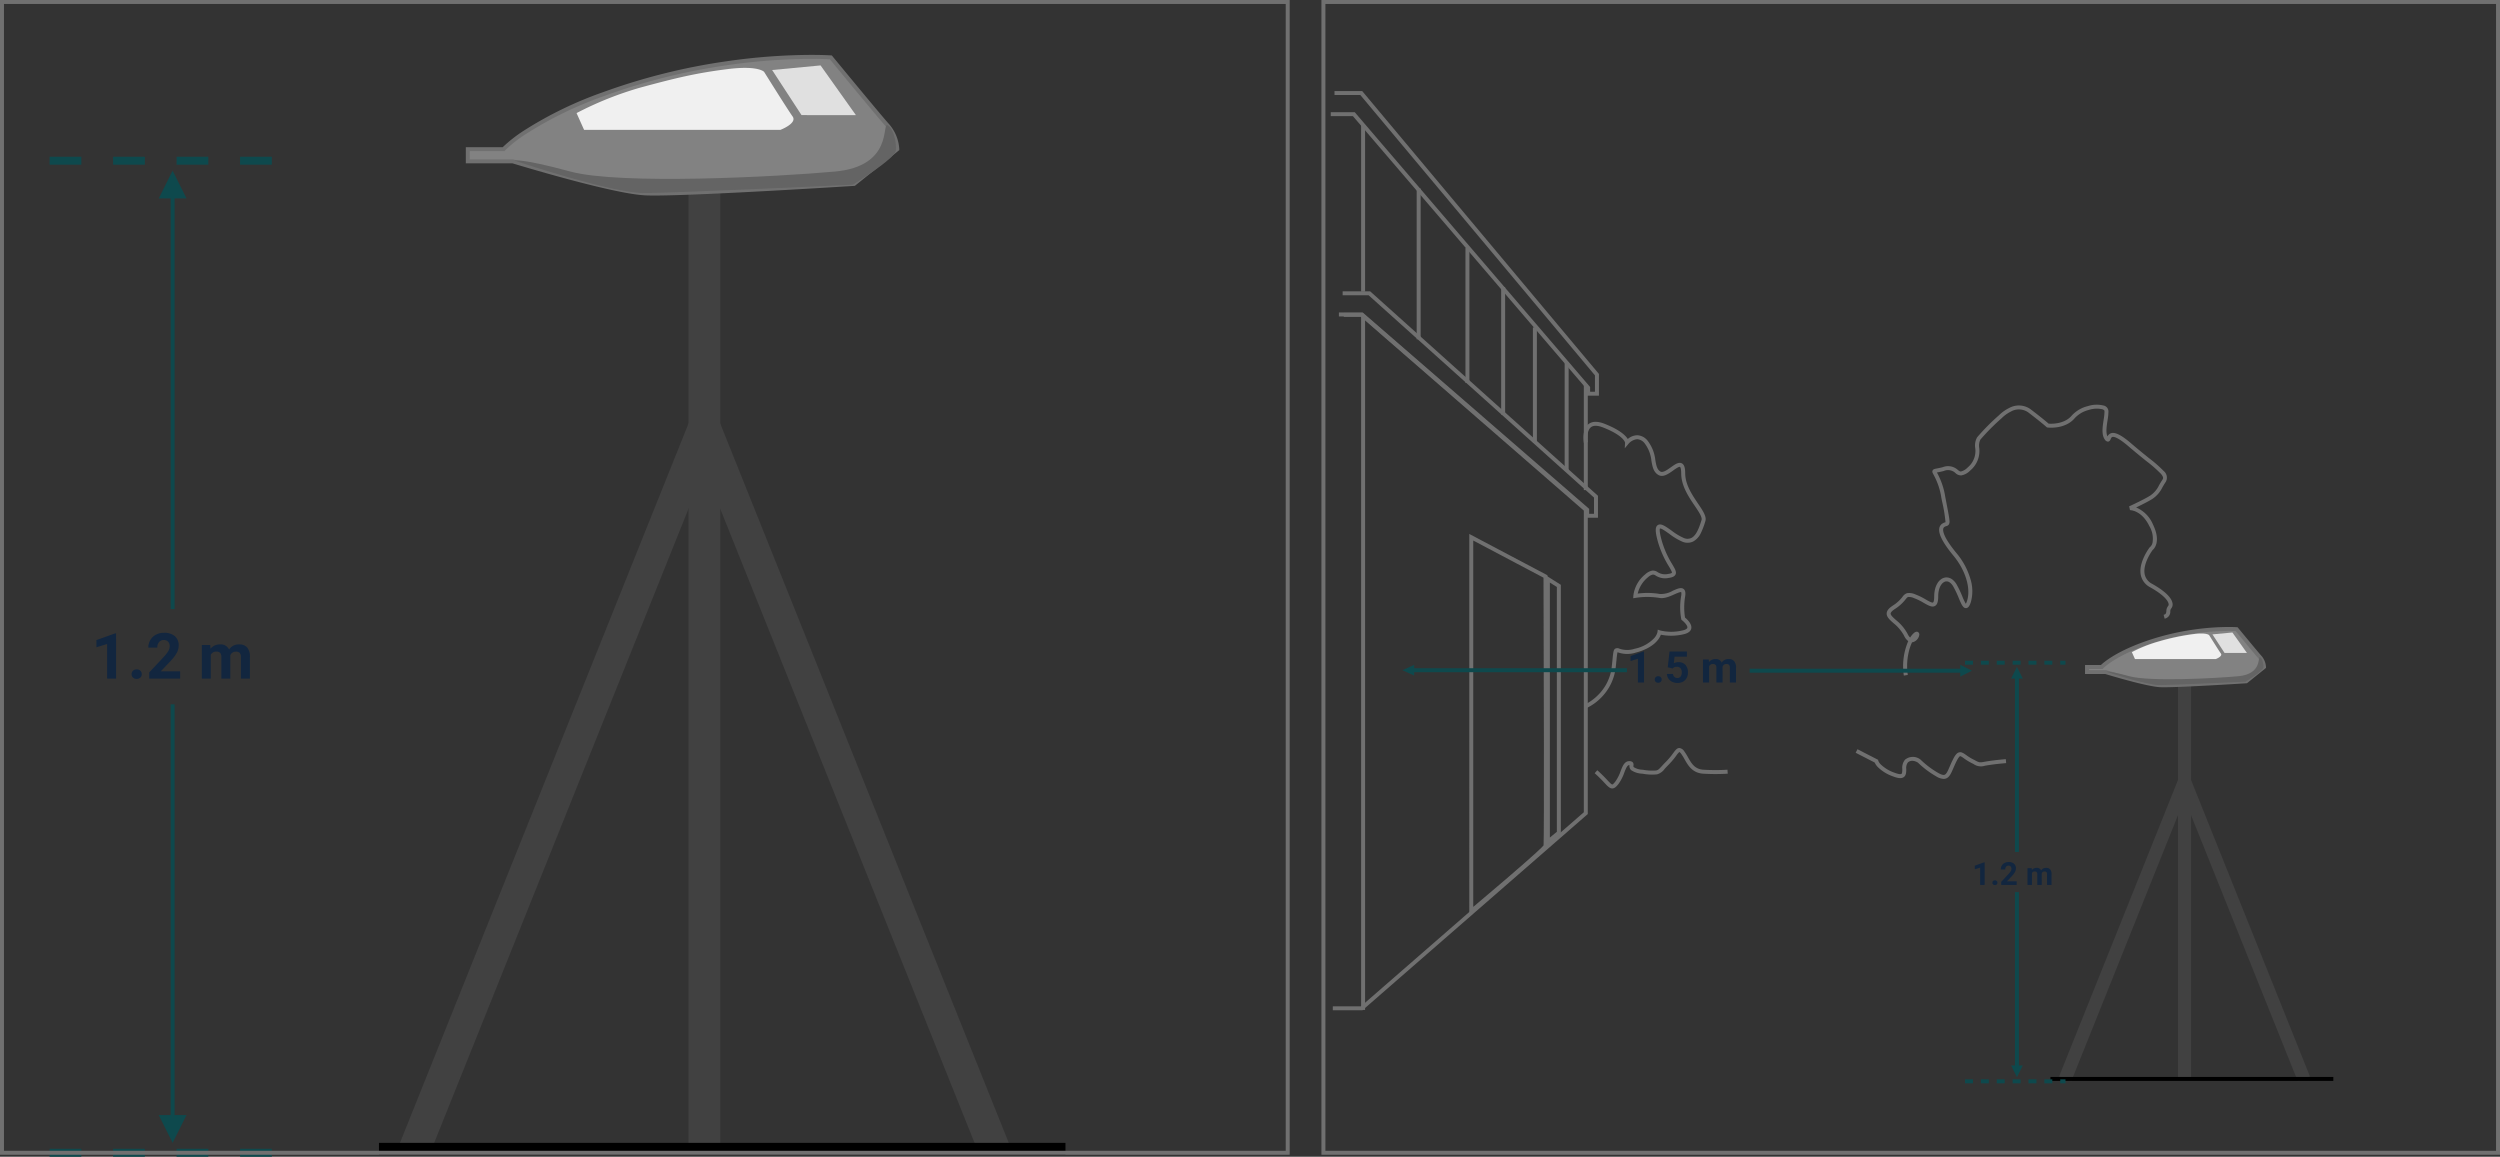 <svg xmlns="http://www.w3.org/2000/svg" width="630" height="291.5" viewBox="0 0 630 291.5">
  <rect x="0" y="0" width="630" height="291.5" fill="#333333" stroke="none"/>
  <g id="Grupo_985793" data-name="Grupo 985793" transform="translate(-285 -11105)">
    <path id="Línea_1638" data-name="Línea 1638" d="M3.713,183.489l-7.425-2.978,73-182,7.425,2.978Z" transform="translate(389.5 11212.5)" fill="#414141"/>
    <path id="Línea_1639" data-name="Línea 1639" d="M69.287,183.489l-73-182L3.713-1.489l73,182Z" transform="translate(462.5 11212.5)" fill="#414141"/>
    <path id="Línea_1640" data-name="Línea 1640" d="M4,243H-4V0H4Z" transform="translate(462.5 11151.5)" fill="#414141"/>
    <path id="Línea_1641" data-name="Línea 1641" d="M173,1.5H0v-3H173Z" transform="translate(380.5 11394.5)"/>
    <path id="Trazado_729605" data-name="Trazado 729605" d="M-4048.112-267.413v3.076h11.334s24.916,7.626,33.34,8.066,52.676-2.384,52.676-2.384l10.883-8.759a10.008,10.008,0,0,0-2.546-6.08c-2.55-2.882-14.206-17.045-14.206-17.045s-26.778-1.922-57.21,9.233c-18.9,6.927-25.258,13.893-25.258,13.893Z" transform="translate(4451 11410)" fill="#828282"/>
    <path id="Trazado_729605_-_Contorno" data-name="Trazado 729605 - Contorno" d="M-4001.078-255.724c-.983,0-1.786-.016-2.386-.047-3.529-.184-10.235-1.6-19.933-4.215-6.791-1.829-12.739-3.633-13.455-3.851h-11.76v-4.076h9.3a35.211,35.211,0,0,1,5.48-4.266,96.311,96.311,0,0,1,19.819-9.6,154.911,154.911,0,0,1,31.347-7.816,151.543,151.543,0,0,1,21.148-1.573c3.109,0,4.85.122,4.923.127l.214.015.136.166c.117.142,11.68,14.19,14.195,17.032a10.442,10.442,0,0,1,2.671,6.412v.239l-11.193,9.008-.158.01C-3951.112-258.131-3988.969-255.724-4001.078-255.724Zm-46.534-9.113h10.909l.072.022c.249.076,24.953,7.613,33.22,8.045.583.03,1.368.046,2.334.046,11.679,0,47.433-2.249,50.126-2.419l10.561-8.5a9.765,9.765,0,0,0-2.408-5.519c-2.376-2.686-12.756-15.284-14.08-16.891-.555-.032-2.177-.112-4.639-.112a150.529,150.529,0,0,0-21.007,1.563,153.909,153.909,0,0,0-31.144,7.765,95.473,95.473,0,0,0-19.561,9.458,32.216,32.216,0,0,0-5.5,4.3l-.149.162h-8.732Z" transform="translate(4451 11410)" fill="#707070"/>
    <path id="Trazado_729606" data-name="Trazado 729606" d="M-4018.809-272.268h49.459s4.333-1.649,3.088-3.382-7.181-11.237-7.181-11.237-1.427-1.678-9.193-.7-12.619,2.121-21.872,4.624a85.668,85.668,0,0,0-16.2,6.46Z" transform="translate(4451 11410)" fill="#f0f0f0"/>
    <path id="Trazado_729607" data-name="Trazado 729607" d="M-3961.816-275.994h11.5l-8.9-12.52-12.209,1.159,7.408,11.361" transform="translate(4451 11410)" fill="#e0e0e0"/>
    <path id="Trazado_729608" data-name="Trazado 729608" d="M-3942.366-273.444c-1.453-.585,1.519,10.332-13.226,11.675s-54.221,3.382-66.66,0-14.126-2.774-14.126-2.774,24.475,8.253,32.744,8.2,52.544-2.109,52.544-2.109,10.6-6.5,10.837-8.609S-3940.913-272.859-3942.366-273.444Z" transform="translate(4451 11410)" fill="#646464"/>
    <path id="Línea_1638-2" data-name="Línea 1638" d="M-.653,74.734l-3.06-1.227,30.081-75,3.06,1.227Z" transform="translate(807.602 11302.766)" fill="#414141"/>
    <path id="Línea_1639-2" data-name="Línea 1639" d="M26.368,74.734l-30.081-75,3.06-1.227,30.081,75Z" transform="translate(837.683 11302.766)" fill="#414141"/>
    <path id="Línea_1640-2" data-name="Línea 1640" d="M-.7,100.132H-4V0H-.7Z" transform="translate(837.852 11276.754)" fill="#414141"/>
    <path id="Línea_1641-2" data-name="Línea 1641" d="M71.288.5H0v-1H71.288Z" transform="translate(801.71 11376.887)"/>
    <path id="Trazado_729605-2" data-name="Trazado 729605" d="M-4048.112-281.084v1.268h4.67s10.267,3.142,13.738,3.324,21.706-.982,21.706-.982l4.484-3.609a4.125,4.125,0,0,0-1.049-2.505c-1.051-1.188-5.854-7.024-5.854-7.024a62.816,62.816,0,0,0-23.574,3.8c-7.787,2.854-10.408,5.725-10.408,5.725Z" transform="translate(4859.048 11554.165)" fill="#828282"/>
    <path id="Trazado_729605_-_Contorno-2" data-name="Trazado 729605 - Contorno" d="M-4028.731-275.973c-.41,0-.746-.007-1-.02-3.378-.177-12.791-3.02-13.787-3.323h-5.1v-2.268h4.005c.683-.661,3.588-3.181,10.444-5.694a64.127,64.127,0,0,1,12.977-3.236,62.745,62.745,0,0,1,8.756-.651c1.292,0,2.019.051,2.05.053l.214.015.136.166c.048.058,4.81,5.843,5.842,7.01a4.623,4.623,0,0,1,1.175,2.837v.239l-4.794,3.858-.158.01C-4008.123-276.965-4023.732-275.973-4028.731-275.973Zm-18.881-4.343h4.245l.072.022c.1.031,10.248,3.126,13.618,3.3.235.012.554.019.946.019,4.7,0,18.882-.886,20.544-.99l4.154-3.343a3.766,3.766,0,0,0-.9-1.951c-.957-1.081-4.915-5.884-5.726-6.868-.3-.015-.907-.039-1.767-.039a61.728,61.728,0,0,0-8.615.641,63.127,63.127,0,0,0-12.774,3.185c-7.585,2.78-10.186,5.565-10.211,5.592l-.149.163h-3.434Z" transform="translate(4859.048 11554.165)" fill="#707070"/>
    <path id="Trazado_729606-2" data-name="Trazado 729606" d="M-4019.924-281.453h20.38s1.785-.68,1.272-1.394-2.959-4.63-2.959-4.63-.588-.691-3.788-.287a58.029,58.029,0,0,0-9.013,1.905,35.3,35.3,0,0,0-6.675,2.662Z" transform="translate(4842.935 11552.534)" fill="#f0f0f0"/>
    <path id="Trazado_729607-2" data-name="Trazado 729607" d="M-3967.466-283.355h4.737l-3.666-5.159-5.031.477,3.052,4.682" transform="translate(4813.961 11552.9)" fill="#e0e0e0"/>
    <path id="Trazado_729608-2" data-name="Trazado 729608" d="M-3997.638-273.458c-.6-.241.626,4.257-5.45,4.811s-22.343,1.394-27.468,0-5.821-1.143-5.821-1.143,10.085,3.4,13.493,3.38,21.651-.869,21.651-.869,4.368-2.678,4.466-3.547S-3997.04-273.217-3997.638-273.458Z" transform="translate(4852.148 11544.054)" fill="#646464"/>
    <path id="Trazado_731621" data-name="Trazado 731621" d="M6.258,0H4V-8.715l-2.7.832V-9.7l4.711-1.687h.242Zm3.906-1.109a1.137,1.137,0,0,1,.363-.875,1.289,1.289,0,0,1,.91-.336,1.3,1.3,0,0,1,.918.336,1.137,1.137,0,0,1,.363.875,1.121,1.121,0,0,1-.359.863,1.305,1.305,0,0,1-.922.332,1.294,1.294,0,0,1-.914-.332A1.121,1.121,0,0,1,10.164-1.109ZM22.4,0H14.6V-1.547l3.68-3.922A9.078,9.078,0,0,0,19.4-6.914a2.322,2.322,0,0,0,.363-1.172,1.738,1.738,0,0,0-.383-1.191,1.382,1.382,0,0,0-1.094-.434,1.49,1.49,0,0,0-1.207.527A2.089,2.089,0,0,0,16.641-7.8H14.375a3.729,3.729,0,0,1,.5-1.9,3.5,3.5,0,0,1,1.4-1.348,4.262,4.262,0,0,1,2.055-.488,4.036,4.036,0,0,1,2.73.844A2.985,2.985,0,0,1,22.031-8.3a3.825,3.825,0,0,1-.437,1.719,9.551,9.551,0,0,1-1.5,2.039L17.508-1.82H22.4Zm7.578-8.453.07.945a2.971,2.971,0,0,1,2.43-1.1A2.255,2.255,0,0,1,34.719-7.32a2.9,2.9,0,0,1,2.539-1.289,2.521,2.521,0,0,1,2.047.8,3.681,3.681,0,0,1,.672,2.41V0H37.711V-5.4a1.616,1.616,0,0,0-.281-1.053,1.245,1.245,0,0,0-.992-.333,1.409,1.409,0,0,0-1.406.971L35.039,0H32.781V-5.4a1.6,1.6,0,0,0-.289-1.065,1.257,1.257,0,0,0-.984-.329,1.463,1.463,0,0,0-1.391.8V0H27.859V-8.453Z" transform="translate(308 11276)" fill="#12263f"/>
    <path id="Trazado_731622" data-name="Trazado 731622" d="M3.129,0H2V-4.358L.652-3.941v-.91L3.008-5.7h.121ZM5.082-.555a.568.568,0,0,1,.182-.437.645.645,0,0,1,.455-.168.65.65,0,0,1,.459.168.568.568,0,0,1,.182.438.561.561,0,0,1-.18.432.653.653,0,0,1-.461.166.647.647,0,0,1-.457-.166A.561.561,0,0,1,5.082-.555ZM11.2,0H7.3V-.773l1.84-1.961A4.539,4.539,0,0,0,9.7-3.457a1.161,1.161,0,0,0,.182-.586.869.869,0,0,0-.191-.6.691.691,0,0,0-.547-.217.745.745,0,0,0-.6.264A1.044,1.044,0,0,0,8.32-3.9H7.188a1.865,1.865,0,0,1,.248-.949,1.748,1.748,0,0,1,.7-.674,2.131,2.131,0,0,1,1.027-.244,2.018,2.018,0,0,1,1.365.422,1.493,1.493,0,0,1,.486,1.191,1.912,1.912,0,0,1-.219.859,4.776,4.776,0,0,1-.75,1.02L8.754-.91H11.2Zm3.789-4.227.035.473A1.485,1.485,0,0,1,16.238-4.3a1.127,1.127,0,0,1,1.121.645,1.451,1.451,0,0,1,1.27-.645,1.261,1.261,0,0,1,1.023.4A1.84,1.84,0,0,1,19.988-2.7V0H18.855V-2.7a.808.808,0,0,0-.141-.527.622.622,0,0,0-.5-.166.7.7,0,0,0-.7.485L17.52,0H16.391V-2.7a.8.8,0,0,0-.145-.532.628.628,0,0,0-.492-.164.731.731,0,0,0-.7.4V0H13.93V-4.227Z" transform="translate(782 11328)" fill="#12263f"/>
    <path id="Línea_1642" data-name="Línea 1642" d="M.5,107h-1V0h1Z" transform="translate(328.5 11151.5)" fill="#0e494d"/>
    <path id="Trazado_731624" data-name="Trazado 731624" d="M3.5,0,7,7H0Z" transform="translate(325 11148)" fill="#0e494d"/>
    <path id="Línea_1642-2" data-name="Línea 1642" d="M.5,45.154h-1V0h1Z" transform="translate(793.266 11274.531)" fill="#0e494d"/>
    <path id="Trazado_731625" data-name="Trazado 731625" d="M1.477,0,2.954,2.954H0Z" transform="translate(791.789 11273.055)" fill="#0e494d"/>
    <path id="Línea_1642-3" data-name="Línea 1642" d="M.5,107h-1V0h1Z" transform="translate(328.5 11282.5)" fill="#0e494d"/>
    <path id="Trazado_731626" data-name="Trazado 731626" d="M3.5,0,7,7H0Z" transform="translate(332 11393) rotate(180)" fill="#0e494d"/>
    <path id="Línea_1642-4" data-name="Línea 1642" d="M.5,45.154h-1V0h1Z" transform="translate(793.266 11329.814)" fill="#0e494d"/>
    <path id="Trazado_731627" data-name="Trazado 731627" d="M1.477,0,2.954,2.954H0Z" transform="translate(794.743 11376.445) rotate(180)" fill="#0e494d"/>
    <path id="Línea_1643" data-name="Línea 1643" d="M56,1H48V-1h8ZM40,1H32V-1h8ZM24,1H16V-1h8ZM8,1H0V-1H8Z" transform="translate(297.5 11145.5)" fill="#0e494d"/>
    <path id="Línea_1653" data-name="Línea 1653" d="M25.32.5H24v-1h1.32ZM22,.5H20v-1h2Zm-4,0H16v-1h2Zm-4,0H12v-1h2Zm-4,0H8v-1h2ZM6,.5H4v-1H6ZM2,.5H0v-1H2Z" transform="translate(780.184 11272)" fill="#0e494d"/>
    <path id="Línea_1644" data-name="Línea 1644" d="M56,1H48V-1h8ZM40,1H32V-1h8ZM24,1H16V-1h8ZM8,1H0V-1H8Z" transform="translate(297.5 11395.5)" fill="#0e494d"/>
    <path id="Línea_1654" data-name="Línea 1654" d="M25.32.5H24v-1h1.32ZM22,.5H20v-1h2Zm-4,0H16v-1h2Zm-4,0H12v-1h2Zm-4,0H8v-1h2ZM6,.5H4v-1H6ZM2,.5H0v-1H2Z" transform="translate(780.184 11377.5)" fill="#0e494d"/>
    <path id="Trazado_729609" data-name="Trazado 729609" d="M-3822.66-50.412h-7.472v-1h7.1l56.156-48.9v-76.011l-56.156-48.825h-4.329v-1h4.7l.141.123,56.641,49.247V-99.86l-.172.149Z" transform="translate(4451 11410)" fill="#707070"/>
    <path id="Trazado_729610" data-name="Trazado 729610" d="M-3795.741-170.442l19.7,10.412v.3c0,.168.059,16.944.089,33.618.059,33.8-.055,34.243-.1,34.435-.074.291-.187.73-9.6,8.809-4.6,3.944-9.221,7.826-9.267,7.864l-.821.689Zm18.7,11.015-17.7-9.356v92.321c1.5-1.263,4.842-4.082,8.206-6.968,7.791-6.682,9.266-8.192,9.512-8.527C-3776.855-94.238-3776.958-136.739-3777.037-159.427Z" transform="translate(4451 11410)" fill="#707070"/>
    <path id="Trazado_729611" data-name="Trazado 729611" d="M1,1.812V66.064l1.762-1.453V2.923L1,1.812M0,0,3.762,2.371V65.082L0,68.184Z" transform="translate(674.567 11250)" fill="#707070"/>
    <path id="Trazado_729612" data-name="Trazado 729612" d="M-3763.313-174.527h-3.219v-1.782l-56.438-48.945h-5.627v-1h6l.141.122,56.924,49.366v1.239h1.219v-4.085l-56.79-50.976h-6.553v-1h6.936l.143.128,57.265,51.4Z" transform="translate(4451 11410)" fill="#707070"/>
    <path id="Trazado_729613" data-name="Trazado 729613" d="M-3761.021-154.812h-3.219v-1.826l-58.774-68.617h-5.584v-1h6.044l59.314,69.248v1.2h1.219v-4.126l-59.125-70.65h-6.511v-1h6.979l.15.179,59.508,71.108Z" transform="translate(4448.95 11359.527)" fill="#707070"/>
    <path id="Línea_1645" data-name="Línea 1645" d="M.5,175h-1V0h1Z" transform="translate(628.5 11184.5)" fill="#707070"/>
    <path id="Línea_1646" data-name="Línea 1646" d="M.5,42h-1V0h1Z" transform="translate(628.5 11136.5)" fill="#707070"/>
    <path id="Línea_1647" data-name="Línea 1647" d="M.5,38h-1V0h1Z" transform="translate(642.5 11152.5)" fill="#707070"/>
    <path id="Línea_1648" data-name="Línea 1648" d="M.5,34h-1V0h1Z" transform="translate(654.794 11167.5)" fill="#707070"/>
    <path id="Línea_1649" data-name="Línea 1649" d="M.5,32.173h-1V0h1Z" transform="translate(663.794 11177.327)" fill="#707070"/>
    <path id="Línea_1650" data-name="Línea 1650" d="M.5,29h-1V0h1Z" transform="translate(671.794 11187.5)" fill="#707070"/>
    <path id="Línea_1651" data-name="Línea 1651" d="M.5,27h-1V0h1Z" transform="translate(679.794 11196.5)" fill="#707070"/>
    <path id="Línea_1652" data-name="Línea 1652" d="M.5,26.5h-1V0h1Z" transform="translate(684.621 11202)" fill="#707070"/>
    <path id="Trazado_729614" data-name="Trazado 729614" d="M-3766.18-126.566l-.4-.918a12.037,12.037,0,0,0,3.106-2.187,12.153,12.153,0,0,0,2.274-2.953,11.836,11.836,0,0,0,1.366-4.4c.073-.67.13-1.227.18-1.719.2-1.981.256-2.514.694-2.8a1.184,1.184,0,0,1,1.073.02,6.069,6.069,0,0,0,3.862,0,9.338,9.338,0,0,0,4.862-2.642,3.508,3.508,0,0,0,.85-1.557l.064-.61.585.2a11.928,11.928,0,0,0,5.716-.012c.689-.157,1.1-.4,1.16-.67.109-.507-.741-1.427-1.351-1.889l-.14-.106-.043-.171a16.378,16.378,0,0,1-.009-5.921c.1-.68,0-.861-.016-.882s-.137-.04-.5.071a11.749,11.749,0,0,0-1.2.488c-1.161.518-2.606,1.163-3.878.885a18.868,18.868,0,0,0-5.891,0l-.618.1.036-.625a8.128,8.128,0,0,1,2.978-5.386,3.56,3.56,0,0,1,1.851-.967,2.148,2.148,0,0,1,1.309.4,3.425,3.425,0,0,0,2.589.461c.9-.132.992-.3.993-.306s.033-.087-.1-.4a12.428,12.428,0,0,0-.672-1.226,24.571,24.571,0,0,1-2.851-6.531c-.611-2.287-.6-3.4.041-3.845.792-.549,1.931.262,3.508,1.385a14.855,14.855,0,0,0,3.084,1.86,2.318,2.318,0,0,0,1.881-.01c1.343-.661,2.045-2.857,2.51-4.31l.065-.2c.232-.721-.714-2.117-1.715-3.595-1.518-2.24-3.407-5.028-3.41-8.195,0-1.443-.3-1.612-.312-1.619-.057-.029-.228-.01-.523.138a10.2,10.2,0,0,0-1.188.775c-1.186.847-2.53,1.806-3.7,1.14-1.282-.728-1.526-2.119-1.784-3.592a8.663,8.663,0,0,0-1.639-4.3,2.6,2.6,0,0,0-1.953-1.134h-.005a3.327,3.327,0,0,0-2.155,1.137l-.963,1.162.077-1.449c-.034-.155-.517-1.818-5.479-3.782-1.439-.57-2.5-.593-3.141-.069-1.027.834-.914,2.979-.784,3.735l-.985.169c-.023-.135-.547-3.311,1.139-4.68.946-.768,2.339-.8,4.139-.084,3.825,1.514,5.256,2.941,5.792,3.812a3.814,3.814,0,0,1,2.359-.95h.009a3.539,3.539,0,0,1,2.724,1.5,9.612,9.612,0,0,1,1.85,4.756c.235,1.341.421,2.4,1.293,2.9.619.351,1.687-.411,2.63-1.084,1.006-.718,1.958-1.4,2.749-.989.59.3.854,1.076.855,2.507,0,2.86,1.8,5.508,3.238,7.635,1.24,1.831,2.22,3.277,1.839,4.462l-.064.2a18.214,18.214,0,0,1-1.027,2.685,4.67,4.67,0,0,1-1.994,2.218,3.305,3.305,0,0,1-2.662.054,15.48,15.48,0,0,1-3.325-1.986c-.583-.415-1.133-.807-1.591-1.068a1.674,1.674,0,0,0-.767-.3c-.052.089-.227.581.355,2.759a23.674,23.674,0,0,0,2.746,6.281c.7,1.193,1.128,1.913.815,2.568-.275.574-1,.755-1.75.864a4.376,4.376,0,0,1-3.232-.583,1.287,1.287,0,0,0-.727-.269,2.85,2.85,0,0,0-1.3.742,7.369,7.369,0,0,0-2.516,4.055,18.3,18.3,0,0,1,5.588.1,6,6,0,0,0,3.257-.822c1.161-.518,2.077-.926,2.713-.442.542.412.487,1.24.4,1.827a16.647,16.647,0,0,0-.042,5.37c.485.4,1.824,1.615,1.575,2.776-.15.7-.794,1.181-1.916,1.436a13.459,13.459,0,0,1-5.742.117c-.382,1.037-1.723,3.293-6.3,4.5a7.052,7.052,0,0,1-4.427-.019c-.067-.022-.143-.047-.207-.065a18.846,18.846,0,0,0-.255,2c-.05.493-.107,1.053-.181,1.727a12.869,12.869,0,0,1-3.973,8A12.776,12.776,0,0,1-3766.18-126.566Z" transform="translate(4451 11410)" fill="#707070"/>
    <path id="Trazado_729615" data-name="Trazado 729615" d="M-3686.232-134.755a15.924,15.924,0,0,1,1.106-8.679,3.569,3.569,0,0,1-1.062-1.394,10.411,10.411,0,0,0-2.668-3.149c-.949-.842-1.769-1.569-1.7-2.492.049-.655.54-1.265,1.544-1.919a9.343,9.343,0,0,0,2.413-2.177,2.3,2.3,0,0,1,1.216-.966,3.826,3.826,0,0,1,2.121.347,15.574,15.574,0,0,1,2.528,1.241c.677.387,1.6.917,1.855.771.05-.029.3-.239.3-1.541,0-2.4,1.019-4.294,2.532-4.7,1.15-.311,2.321.333,3.133,1.722a25.636,25.636,0,0,1,1.428,3.009,12.611,12.611,0,0,0,.876,1.84,3.631,3.631,0,0,0,.289-.686c1.04-3.119-.331-7.714-3.409-11.435-2.608-3.152-3.781-5.385-3.585-6.828a1.751,1.751,0,0,1,.737-1.236,2.448,2.448,0,0,1,.76-.35l.088-.027a37.933,37.933,0,0,0-.894-5.359l-.158-.814a17.518,17.518,0,0,0-1.96-5.8c-.233-.415-.4-.715-.245-1.051s.5-.407,1.061-.513c.354-.067.839-.158,1.506-.336a3.654,3.654,0,0,1,3.791.694c.341.273.53.415.783.4a3.545,3.545,0,0,0,1.675-.992,5.4,5.4,0,0,0,1.922-4.964,4.209,4.209,0,0,1,.479-2.651,53.871,53.871,0,0,1,5.479-5.536,9.7,9.7,0,0,1,2.526-1.821,5.057,5.057,0,0,1,5.6.372c2.881,2.207,4.058,3.215,4.419,3.535.732.054,3.985.157,5.834-2.048a8.062,8.062,0,0,1,4-2.359,7.268,7.268,0,0,1,4.046-.152,1.524,1.524,0,0,1,1.194,1.408,14.533,14.533,0,0,1-.241,2.4c-.218,1.43-.463,3.035.008,3.969a1.513,1.513,0,0,1,1.012-.841c1.037-.238,2.614.591,4.963,2.612,1.684,1.449,3.189,2.662,4.4,3.637a33.672,33.672,0,0,1,3.791,3.315,2.141,2.141,0,0,1,.517,2.722c-.319.472-.577.917-.826,1.347a7.372,7.372,0,0,1-2.589,2.984c-1.076.672-2.841,1.545-4.061,2.129a7.955,7.955,0,0,1,4.246,4.284c2.085,4.3.323,6.1-.088,6.445-.308.422-2.522,3.566-1.995,6.118a3.5,3.5,0,0,0,1.877,2.4c2.177,1.222,4.835,3.062,5.132,4.887a1.592,1.592,0,0,1-.358,1.357,1.205,1.205,0,0,0-.2.711,1.768,1.768,0,0,1-1.425,1.817l-.256-.967c.606-.161.631-.408.686-.951a2.081,2.081,0,0,1,.455-1.282.627.627,0,0,0,.112-.525c-.085-.521-.706-1.971-4.634-4.176a4.5,4.5,0,0,1-2.368-3.069c-.654-3.176,2.1-6.819,2.216-6.972l.052-.069.057-.037a2.037,2.037,0,0,0,.628-1.1,6.131,6.131,0,0,0-.791-4.153c-1.933-3.99-4.757-4.044-4.886-4.044h0l-.219-.955c.036-.016,3.614-1.65,5.294-2.7a6.493,6.493,0,0,0,2.253-2.636c.258-.445.524-.9.863-1.406.192-.284.317-.635-.442-1.5a33.421,33.421,0,0,0-3.666-3.194c-1.214-.979-2.725-2.2-4.422-3.657-2.662-2.289-3.7-2.484-4.087-2.4-.22.051-.321.249-.449.545-.108.249-.255.591-.642.634a.646.646,0,0,1-.072,0,1,1,0,0,1-.742-.5c-.894-1.216-.593-3.192-.327-4.936a13.949,13.949,0,0,0,.23-2.223c0-.076-.008-.309-.525-.49a6.482,6.482,0,0,0-3.446.17,7.173,7.173,0,0,0-3.5,2.039c-2.436,2.906-6.695,2.407-6.874,2.385l-.161-.02-.119-.112c-.009-.008-.984-.915-4.473-3.588a4.066,4.066,0,0,0-4.551-.267,8.72,8.72,0,0,0-2.253,1.625l-.031.03a55.192,55.192,0,0,0-5.342,5.378,3.445,3.445,0,0,0-.3,2.048,6.385,6.385,0,0,1-2.271,5.751,4.132,4.132,0,0,1-2.276,1.233,2.1,2.1,0,0,1-1.458-.62,2.707,2.707,0,0,0-2.908-.508c-.7.188-1.23.287-1.579.353l-.164.031.034.061a18.439,18.439,0,0,1,2.071,6.1l.157.813c.562,2.9.844,4.351.9,5.125a1.553,1.553,0,0,1-.151,1,1.034,1.034,0,0,1-.642.413,1.457,1.457,0,0,0-.472.211.746.746,0,0,0-.319.55c-.086.639.236,2.274,3.365,6.056a18,18,0,0,1,3.489,6.467,10.148,10.148,0,0,1,.1,5.922c-.237.711-.564,1.441-1.19,1.465h-.033c-.74,0-1.146-.965-1.812-2.549a24.884,24.884,0,0,0-1.369-2.892c-.578-.99-1.311-1.449-2.008-1.261-.863.233-1.792,1.5-1.793,3.738,0,1.344-.247,2.086-.8,2.405-.75.435-1.678-.1-2.853-.768a14.786,14.786,0,0,0-2.365-1.166,3.326,3.326,0,0,0-1.548-.319c-.205.051-.356.228-.68.626a10.366,10.366,0,0,1-2.644,2.384c-.874.569-1.077.942-1.093,1.155-.032.429.616,1,1.367,1.67a11.23,11.23,0,0,1,2.9,3.461,3.03,3.03,0,0,0,.641.937,4.891,4.891,0,0,1,.888-1.094c.157-.139.635-.561,1.094-.3a.726.726,0,0,1,.3.847,2.276,2.276,0,0,1-1.685,1.73c-.037,0-.075.008-.115.01a11.724,11.724,0,0,0-.789,2.244,15.563,15.563,0,0,0-.288,5.979Z" transform="translate(4451 11410)" fill="#707070"/>
    <path id="Trazado_729616" data-name="Trazado 729616" d="M-3759.715-106.31c-.638,0-1.147-.543-1.975-1.427a34.366,34.366,0,0,0-2.454-2.416l.662-.749a35.18,35.18,0,0,1,2.521,2.481c.535.571,1.041,1.111,1.247,1.111h.005c.077,0,.28-.1.776-.742a10.174,10.174,0,0,0,1.332-2.629c.5-1.29.972-2.51,2.191-2.51h.045a1.1,1.1,0,0,1,.823.3.958.958,0,0,1,.175.784c-.025.247-.027.331.112.454a4.434,4.434,0,0,0,2.237.625,12.754,12.754,0,0,0,3.383.187c.483-.1.727-.351,1.426-1.112.271-.3.609-.664,1.04-1.095a17.605,17.605,0,0,0,1.792-2.135c.585-.791.972-1.314,1.576-1.317h.006a1.733,1.733,0,0,1,1.251.86,12.937,12.937,0,0,1,.913,1.463c.875,1.547,1.7,3.009,3.9,3.146a51.568,51.568,0,0,0,6.05,0l.071,1a52.631,52.631,0,0,1-6.183,0c-2.739-.17-3.831-2.1-4.708-3.652a12.2,12.2,0,0,0-.84-1.351c-.28-.369-.417-.446-.454-.462a4.253,4.253,0,0,0-.779.909,18.715,18.715,0,0,1-1.89,2.247c-.415.415-.731.759-1.01,1.063a3.628,3.628,0,0,1-1.951,1.414,12.993,12.993,0,0,1-3.711-.171,5.256,5.256,0,0,1-2.781-.868,1.376,1.376,0,0,1-.447-1.29h-.042c-.489,0-.762.574-1.264,1.871a10.95,10.95,0,0,1-1.475,2.882c-.527.676-.965,1.1-1.52,1.126Z" transform="translate(4451 11410)" fill="#707070"/>
    <path id="Trazado_729617" data-name="Trazado 729617" d="M-3676.215-108.716a3.894,3.894,0,0,1-1.865-.641,23.029,23.029,0,0,1-4.589-3.451c-.232-.152-1.581-.962-2.576-.023a2.416,2.416,0,0,0-.374,1.657c-.011.782-.022,1.591-.655,2.02-.542.368-1.35.315-2.619-.17a10.338,10.338,0,0,1-3.935-2.41,3.858,3.858,0,0,1-.747-1.107l-4.8-2.464.457-.89,5.2,2.668.038.219a2.668,2.668,0,0,0,.664.973,9.477,9.477,0,0,0,3.483,2.075c1.218.465,1.6.348,1.7.276.2-.137.209-.7.217-1.206a3.16,3.16,0,0,1,.687-2.37,3.1,3.1,0,0,1,3.873-.045l.038.027.032.034a22.2,22.2,0,0,0,4.407,3.318c.744.428,1.266.582,1.6.473.476-.158.823-.959,1.3-2.068.206-.476.439-1.015.724-1.595.557-1.136,1-1.825,1.644-1.989.608-.155,1.133.217,1.8.687a12.794,12.794,0,0,0,1.737,1.075c.215.107.4.2.564.286a4.078,4.078,0,0,0,1.062.455,4.464,4.464,0,0,0,1.194-.125c.926-.156,2.475-.417,5.419-.668l.085,1c-2.9.247-4.427.5-5.337.657a3.218,3.218,0,0,1-2.877-.426c-.161-.082-.345-.176-.556-.282a13.627,13.627,0,0,1-1.867-1.152c-.419-.3-.813-.576-.975-.535-.145.037-.435.32-.993,1.46-.274.559-.5,1.087-.7,1.552-.583,1.348-1.005,2.321-1.906,2.62A1.713,1.713,0,0,1-3676.215-108.716Z" transform="translate(4451 11410)" fill="#707070"/>
    <path id="Trazado_731623" data-name="Trazado 731623" d="M4.3,0H2.75V-5.992L.9-5.419V-6.671l3.239-1.16H4.3ZM6.988-.763a.781.781,0,0,1,.25-.6A.886.886,0,0,1,7.863-1.6a.893.893,0,0,1,.631.231.781.781,0,0,1,.25.6A.771.771,0,0,1,8.5-.169a.9.9,0,0,1-.634.228.89.89,0,0,1-.628-.228A.771.771,0,0,1,6.988-.763ZM10.27-3.846l.451-3.975H15.1v1.294h-3.11L11.8-4.845a2.461,2.461,0,0,1,1.176-.3,2.254,2.254,0,0,1,1.751.693,2.768,2.768,0,0,1,.634,1.939,2.835,2.835,0,0,1-.32,1.356,2.256,2.256,0,0,1-.916.929,2.859,2.859,0,0,1-1.407.33A3.036,3.036,0,0,1,11.4-.18a2.334,2.334,0,0,1-.959-.808,2.2,2.2,0,0,1-.373-1.187h1.536a1.147,1.147,0,0,0,.341.76,1.081,1.081,0,0,0,.765.271.954.954,0,0,0,.811-.379,1.754,1.754,0,0,0,.285-1.072,1.451,1.451,0,0,0-.328-1.021,1.2,1.2,0,0,0-.929-.354,1.344,1.344,0,0,0-.9.29l-.15.14ZM20.609-5.812l.048.65a2.042,2.042,0,0,1,1.67-.757,1.55,1.55,0,0,1,1.542.886,2,2,0,0,1,1.746-.886,1.733,1.733,0,0,1,1.407.551,2.531,2.531,0,0,1,.462,1.657V0H25.926V-3.715a1.111,1.111,0,0,0-.193-.724.856.856,0,0,0-.682-.229A.969.969,0,0,0,24.084-4l.005,4H22.537V-3.709a1.1,1.1,0,0,0-.2-.732.864.864,0,0,0-.677-.226,1.006,1.006,0,0,0-.956.549V0H19.153V-5.812Z" transform="translate(695 11277)" fill="#12263f"/>
    <path id="Línea_1642-5" data-name="Línea 1642" d="M.5,55.1h-1V0h1Z" transform="translate(639.896 11273.894) rotate(-90)" fill="#0e494d"/>
    <path id="Trazado_731628" data-name="Trazado 731628" d="M1.352,0,2.7,2.954H0Z" transform="translate(638.419 11275.245) rotate(-90)" fill="#0e494d"/>
    <path id="Línea_1642-6" data-name="Línea 1642" d="M.5,54.56h-1V0h1Z" transform="translate(725.902 11274.019) rotate(-90)" fill="#0e494d"/>
    <path id="Trazado_731629" data-name="Trazado 731629" d="M1.477,0,2.954,2.954H0Z" transform="translate(781.939 11272.541) rotate(90)" fill="#0e494d"/>
    <path id="Rectángulo_345288" data-name="Rectángulo 345288" d="M1,1V290H324V1H1M0,0H325V291H0Z" transform="translate(285 11105)" fill="#707070"/>
    <path id="Rectángulo_345289" data-name="Rectángulo 345289" d="M1,1V290H296V1H1M0,0H297V291H0Z" transform="translate(618 11105)" fill="#707070"/>
  </g>
</svg>
